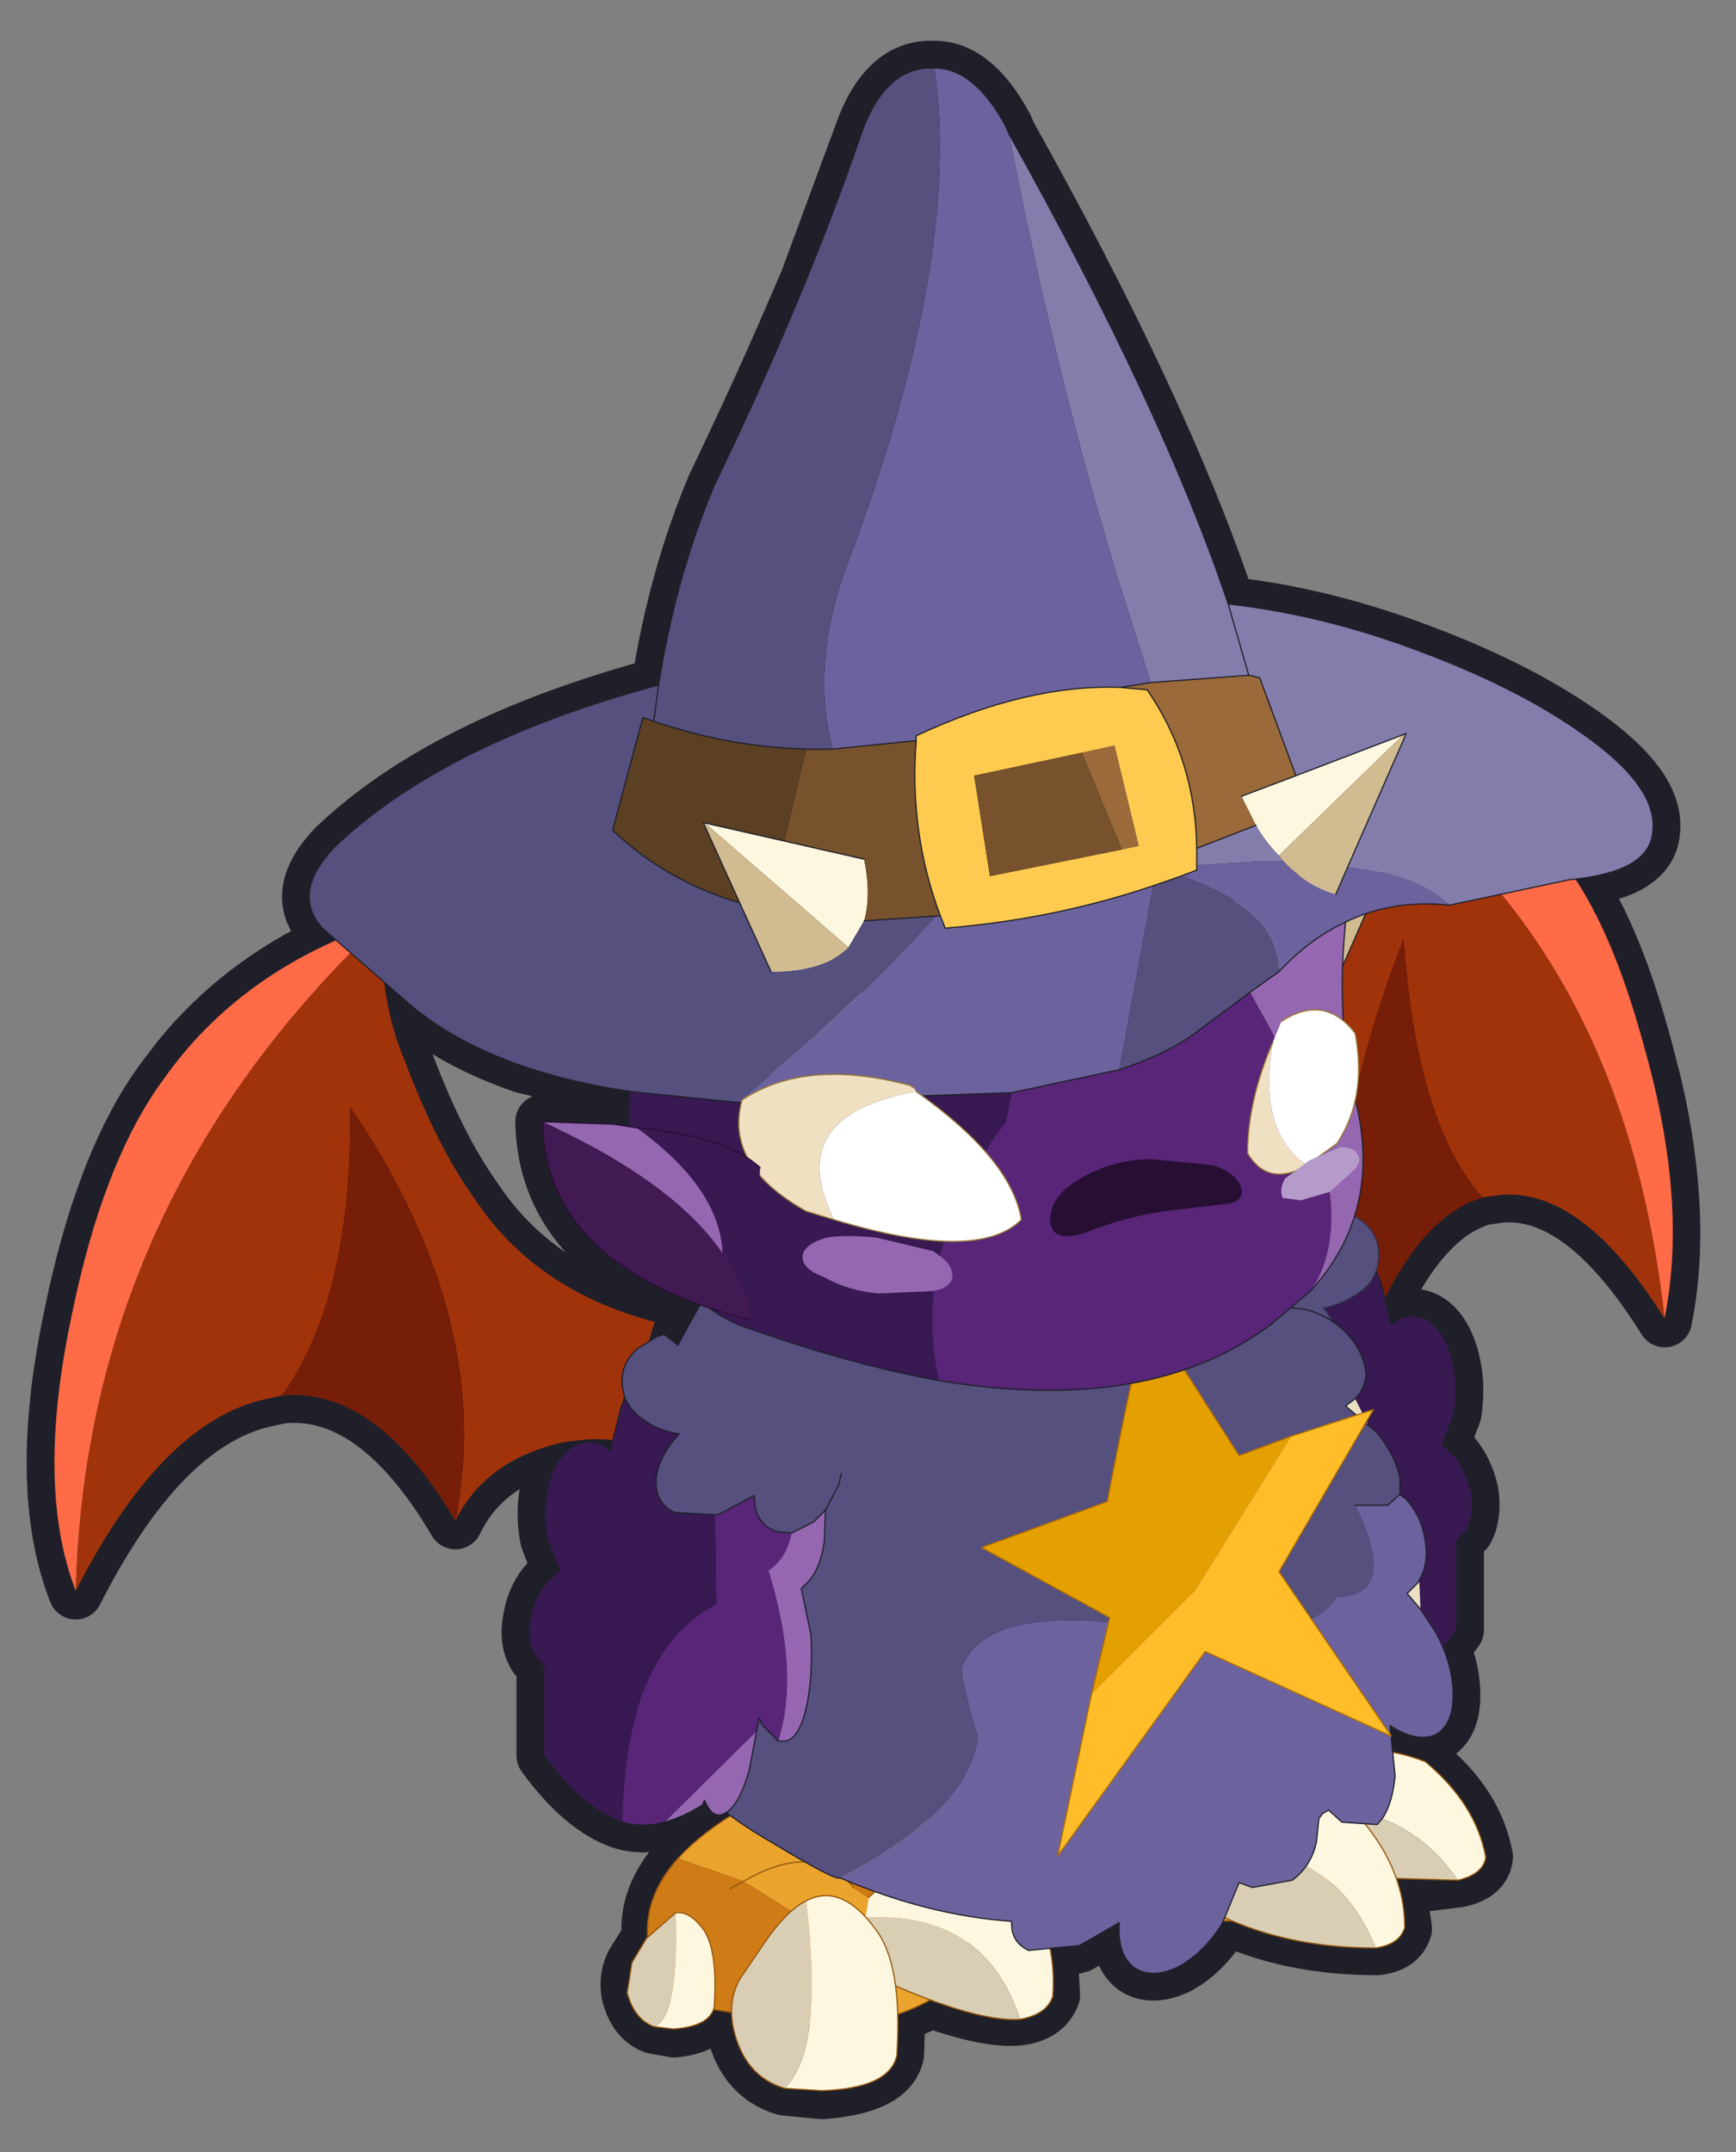 <svg width="163" height="202" xmlns="http://www.w3.org/2000/svg" xmlns:xlink="http://www.w3.org/1999/xlink">
 <rect width="100%" height="100%" fill="#808080" stroke="none"/>
 <defs>
  <g transform="matrix(1,0,0,1,192.55,294) " id="shape0">
   <path id="svg_1" stroke-opacity="0" stroke-linejoin="round" stroke-linecap="round" stroke="#ff00ff" fill="none" d="m187.95,-293.5l0,380l-379.95,0l-0.05,0l0,-380l380,0m-95,294.1l-189.95,0"/>
   <path id="svg_2" stroke-opacity="0" stroke-linejoin="round" stroke-linecap="round" stroke="#ff00ff" fill="none" d="m187.95,-293.5l-190,190l190,190m-380,-380l190,190l-189.95,190"/>
  </g>
  <g transform="matrix(1,0,0,1,34.55,42.9) " id="sprite0">
   <use id="svg_3" xlink:href="#shape1" width="69.15" transform="matrix(1,0,0,1,-34.55,-42.9) " height="85.85"/>
  </g>
  <g transform="matrix(1,0,0,1,34.55,42.9) " id="shape1">
   <path id="svg_4" fill-rule="evenodd" fill="#000000" d="m30.15,-14q2.75,2.05 2.5,3.8q-0.15,1.6 -3.15,1.95q1.65,2.5 2.85,7l0.4,1.55q1.25,5.45 0.4,9.65q-3.4,-5.45 -6.8,-5.15l-0.7,0.1q-2.3,0.65 -4.05,4.15l0.25,1.1q0.65,-0.6 1.4,-0.25q0.7,0.35 1.05,1.45q0.35,1.15 0.15,2.45l-0.5,1.3l0.45,0.4q0.55,0.65 0.75,1.55q0.15,0.95 -0.2,1.6l-0.4,0.4l0,0.15l0,3.55l-0.55,0.75q0.4,1 0.4,1.95q0,1.25 -0.75,1.65q-0.75,0.3 -1.8,-0.35l-0.05,0.05l0.2,1.05l1.25,0.4q2.1,1.7 2.5,3.9q-0.1,0.75 -1.15,0.95l-2.45,0.3l0.25,1.7q-0.2,0.7 -1.15,0.8q-3.3,0 -5.9,-1.1l-0.45,0l-0.05,0.1q-0.8,1.25 -1.85,1.8q-1.1,0.5 -1.8,0q-0.7,-0.55 -0.6,-1.85l-1.65,0.95l-1.2,0.3l0.1,1.75q-0.3,0.8 -1.35,0.95q-1.25,0.15 -3.65,-0.7l-1.4,0.6l-0.05,1.6q-0.3,1.35 -3.1,1.55l-1.55,-0.15q-1.65,-0.5 -2.1,-2.4l-0.05,-0.75l-0.8,-0.15q-0.2,0.75 -1.6,0.9l-0.85,-0.15q-0.8,-0.3 -1.05,-1.4q-0.1,-0.7 0.2,-1.25l0.6,-0.95l0.05,-0.1q-0.15,-1.7 1.25,-3.25q0.75,-0.9 2.05,-1.7l0.05,-0.05l-0.15,-0.15q-0.55,0.35 -0.9,-0.5l-0.1,0.2q-0.8,0.5 -1.55,0.7q-0.9,0.25 -1.75,0q-1.65,-0.55 -3.25,-2.75l0,-3.55l0,-0.15l-0.35,-0.4q-0.4,-0.65 -0.2,-1.6q0.15,-0.9 0.75,-1.55l0.45,-0.4l-0.5,-1.3q-0.25,-1.3 0.1,-2.45q0.35,-1.1 1.1,-1.45l0.7,-0.1l0.7,0.35l0.05,-0.4l-0.75,-0.05l-0.7,0.05l-0.65,0.1q-3.15,0.75 -4.35,3.25q-3.3,-5.6 -7.2,-5.2l-0.9,0.2q-4.15,1.1 -7.6,7.9q-1.7,-4.3 -0.2,-11.4q1.3,-6.4 3.8,-9.8l0.65,-0.85q2.5,-3.1 6.4,-4.9l-0.45,-0.5q-1.3,-1.45 0.5,-3.35q4.5,-4.3 13.4,-6.7q0.7,-4.45 2.3,-8.25q1.95,-4.05 3.55,-7.8l0.3,-0.7l2.2,-5.95q1,-2.9 3.05,-2.8q1.65,0 2.95,2.4l0.15,0.35q6.35,11.35 9.05,19.4q4,0.45 8.05,2q4.25,1.6 7,3.65m-10.25,9.2l-0.05,0.1l0,0.1l0.05,-0.2m-29.55,6.7l0,-1.4l-4.4,-1.05q-2.9,-1 -4.75,-2.6l-0.95,-0.75l0.8,3.05l0.1,0.2q1.3,3.45 2.8,5.55q2.5,3.8 7.45,5.1l-0.2,0.75l0.25,-0.1l0.3,-0.1l0.6,0.45l0.95,-1.65q-6.45,-2.35 -6.55,-7.6l3,0.15l0.6,0"/>
   <path id="svg_5" stroke-width="2.25" stroke-linejoin="round" stroke-linecap="round" stroke="#1f1f29" fill="none" d="m30.15,-14q2.75,2.05 2.5,3.8q-0.15,1.6 -3.15,1.95q1.65,2.5 2.85,7l0.4,1.55q1.25,5.45 0.4,9.65q-3.4,-5.45 -6.8,-5.15l-0.7,0.1q-2.3,0.65 -4.05,4.15l0.25,1.1q0.65,-0.6 1.4,-0.25q0.7,0.35 1.05,1.45q0.35,1.15 0.15,2.45l-0.5,1.3l0.45,0.4q0.55,0.65 0.75,1.55q0.15,0.95 -0.2,1.6l-0.4,0.4l0,0.15l0,3.55l-0.55,0.75q0.4,1 0.4,1.95q0,1.25 -0.75,1.65q-0.75,0.3 -1.8,-0.35l-0.05,0.05l0.2,1.05l1.25,0.4q2.1,1.7 2.5,3.9q-0.1,0.75 -1.15,0.95l-2.45,0.3l0.25,1.7q-0.2,0.7 -1.15,0.8q-3.3,0 -5.9,-1.1l-0.45,0l-0.05,0.1q-0.8,1.25 -1.85,1.8q-1.1,0.5 -1.8,0q-0.7,-0.55 -0.6,-1.85l-1.65,0.95l-1.2,0.3l0.1,1.75q-0.3,0.8 -1.35,0.95q-1.25,0.15 -3.65,-0.7l-1.4,0.6l-0.05,1.6q-0.3,1.35 -3.1,1.55l-1.55,-0.15q-1.65,-0.5 -2.1,-2.4l-0.05,-0.75l-0.8,-0.15q-0.2,0.75 -1.6,0.9l-0.85,-0.15q-0.8,-0.3 -1.05,-1.4q-0.1,-0.7 0.2,-1.25l0.6,-0.95l0.05,-0.1q-0.15,-1.7 1.25,-3.25q0.75,-0.9 2.05,-1.7l0.05,-0.05l-0.15,-0.15q-0.55,0.35 -0.9,-0.5l-0.1,0.2q-0.8,0.5 -1.55,0.7q-0.9,0.25 -1.75,0q-1.65,-0.55 -3.25,-2.75l0,-3.55l0,-0.15l-0.35,-0.4q-0.4,-0.65 -0.2,-1.6q0.15,-0.9 0.75,-1.55l0.45,-0.4l-0.5,-1.3q-0.25,-1.3 0.1,-2.45q0.35,-1.1 1.1,-1.45l0.7,-0.1l0.7,0.35l0.05,-0.4l-0.75,-0.05l-0.7,0.05l-0.65,0.1q-3.15,0.75 -4.35,3.25q-3.3,-5.6 -7.2,-5.2l-0.9,0.2q-4.15,1.1 -7.6,7.9q-1.7,-4.3 -0.2,-11.4q1.3,-6.4 3.8,-9.8l0.65,-0.85q2.5,-3.1 6.4,-4.9l-0.45,-0.5q-1.3,-1.45 0.5,-3.35q4.5,-4.3 13.4,-6.7q0.7,-4.45 2.3,-8.25q1.95,-4.05 3.55,-7.8l0.3,-0.7l2.2,-5.95q1,-2.9 3.05,-2.8q1.65,0 2.95,2.4l0.15,0.35q6.35,11.35 9.05,19.4q4,0.45 8.05,2q4.25,1.6 7,3.65m-10.25,9.2l-0.05,0.2l0,-0.1l0.05,-0.1m-29.55,6.7l0,-1.4l-4.4,-1.05q-2.9,-1 -4.75,-2.6l-0.95,-0.75l0.8,3.05l0.1,0.2q1.3,3.45 2.8,5.55q2.5,3.8 7.45,5.1l-0.2,0.75l0.25,-0.1l0.3,-0.1l0.6,0.45l0.95,-1.65q-6.45,-2.35 -6.55,-7.6l3,0.15l0.6,0"/>
   <path id="svg_6" fill-rule="evenodd" fill="#a1330b" d="m12.9,7.1q3.9,-2.95 5.65,-7.55q1,-2.6 1.8,-6.55q0.6,-2.65 0.3,-5.85q10.8,7.25 12.5,22.8q-3.4,-5.45 -6.8,-5.15l-0.7,0.1q-2.75,-2.95 -3.3,-10.7q-4.1,10.6 -2.1,18.2q-1.15,-2 -3.75,-1.7q-2.65,0.5 -3.5,2.6q1.15,-3.15 -0.1,-6.2"/>
   <path id="svg_7" fill-rule="evenodd" fill="#ff6b47" d="m33.15,9.95q-1.7,-15.55 -12.5,-22.8q4.85,-0.05 7.85,3.3q2.3,2.5 3.85,8.3q1.8,6.4 0.8,11.2"/>
   <path id="svg_8" fill-rule="evenodd" fill="#771e09" d="m20.25,12.4q-2,-7.6 2.1,-18.2q0.55,7.75 3.3,10.7q-3.25,0.95 -5.4,7.5"/>
   <path id="svg_9" stroke-width="0.05" stroke-linejoin="round" stroke-linecap="round" stroke="#1f1f29" fill="none" d="m20.65,-12.85q0.3,3.2 -0.3,5.85q-0.8,3.95 -1.8,6.55q-1.75,4.6 -5.65,7.55m0.1,6.2q0.85,-2.1 3.5,-2.6q2.6,-0.3 3.75,1.7q2.15,-6.55 5.4,-7.5l0.7,-0.1q3.4,-0.3 6.8,5.15m-12.5,-22.8q4.85,-0.05 7.85,3.3q2.3,2.5 3.85,8.3q1.8,6.4 0.8,11.2"/>
   <path id="svg_10" fill-rule="evenodd" fill="#a1330b" d="m-8.6,10q-1.2,3.55 0.5,6.2q-1.2,-1.75 -4.4,-1.15q-3.15,0.75 -4.35,3.25q1.65,-8.35 -4.35,-17.15q0.1,7.9 -2.85,11.95l-0.9,0.2q-4.15,1.1 -7.6,7.9q0.4,-16.1 12.65,-27.7q-0.05,3.3 0.95,5.65q1.35,3.6 2.9,5.75q2.5,3.8 7.45,5.1"/>
   <path id="svg_11" fill-rule="evenodd" fill="#771e09" d="m-16.85,18.3q-3.3,-5.6 -7.2,-5.2q2.95,-4.05 2.85,-11.95q6,8.8 4.35,17.15"/>
   <path id="svg_12" fill-rule="evenodd" fill="#ff6b47" d="m-32.55,21.2q-1.7,-4.3 -0.2,-11.4q1.3,-6.4 3.8,-9.8q3.2,-4.55 9.05,-6.5q-12.25,11.6 -12.65,27.7"/>
   <path id="svg_13" stroke-width="0.05" stroke-linejoin="round" stroke-linecap="round" stroke="#1f1f29" fill="none" d="m-8.1,16.2q-1.2,-1.75 -4.4,-1.15q-3.15,0.75 -4.35,3.25q-3.3,-5.6 -7.2,-5.2l-0.9,0.2q-4.15,1.1 -7.6,7.9q-1.7,-4.3 -0.2,-11.4q1.3,-6.4 3.8,-9.8q3.2,-4.55 9.05,-6.5q-0.05,3.3 0.95,5.65q1.35,3.6 2.9,5.75q2.5,3.8 7.45,5.1"/>
   <path id="svg_14" fill-rule="evenodd" fill="#381952" d="m18.65,7.6l0,-0.35l0.4,-0.7l1.15,-0.05q0.65,0.5 1.2,1.85l0.45,1.8q0.65,-0.6 1.4,-0.25q0.7,0.35 1.05,1.45q0.35,1.15 0.15,2.45l-0.5,1.3l0.45,0.4q0.55,0.65 0.75,1.55q0.15,0.95 -0.2,1.6l-0.4,0.4l0,0.15l0,3.55q-1.6,2.2 -3.2,2.75q-0.15,-7 -3.95,-9l0,-0.05q0.6,-6.2 -1.95,-7.6q1.4,-1.15 3.4,-0.85l-0.2,-0.4"/>
   <path id="svg_15" fill-rule="evenodd" fill="#9467b0" d="m19.55,25.5l-1.5,-0.7l-0.15,-0.2q-0.35,0.85 -0.85,0.5q-0.6,-0.35 -1,-1.75l-0.3,-1.6l3.8,3.75m-4.7,-3.35l-0.3,0q-0.55,-0.1 -0.8,-1.35q-0.35,-1.35 -0.2,-3.05q0.1,-1.05 0.35,-1.9l-0.3,-0.3q-0.5,-0.55 -0.65,-1.65q-0.15,-1.1 0.15,-2.1q0.25,-1 0.9,-1.3l0.1,0l0.7,-1.1q-1.25,4.55 0.45,5.7q-1.3,4.2 -0.4,7.05"/>
   <path id="svg_16" fill-rule="evenodd" fill="#582578" d="m21.35,25.5q-0.9,0.25 -1.8,0l-3.8,-3.75l-0.05,-0.55l-0.2,0.3l-0.65,0.65q-0.9,-2.85 0.4,-7.05q-1.7,-1.15 -0.45,-5.7l0.65,-0.55q2.55,1.4 1.95,7.6l0,0.05q3.8,2 3.95,9"/>
   <path id="svg_17" stroke-width="0.05" stroke-linejoin="round" stroke-linecap="round" stroke="#1f1f29" fill="none" d="m18.65,7.6l0,-0.35l0.4,-0.7l1.15,-0.05q0.65,0.5 1.2,1.85l0.45,1.8q0.65,-0.6 1.4,-0.25q0.7,0.35 1.05,1.45q0.35,1.15 0.15,2.45l-0.5,1.3l0.45,0.4q0.55,0.65 0.75,1.55q0.15,0.95 -0.2,1.6l-0.4,0.4l0,0.15l0,3.55q-1.6,2.2 -3.2,2.75q-0.9,0.25 -1.8,0l-1.5,-0.7l-0.15,-0.2q-0.35,0.85 -0.85,0.5q-0.6,-0.35 -1,-1.75l-0.3,-1.6l-0.05,-0.55l-0.2,0.3l-0.65,0.65l-0.3,0q-0.55,-0.1 -0.8,-1.35q-0.35,-1.35 -0.2,-3.05q0.1,-1.05 0.35,-1.9l-0.3,-0.3q-0.5,-0.55 -0.65,-1.65q-0.15,-1.1 0.15,-2.1q0.25,-1 0.9,-1.3l0.1,0"/>
   <path id="svg_18" fill-rule="evenodd" fill="#55507e" d="m19.65,5.4l0.3,0l0.75,0.5q0.75,0.65 0.6,1.65q-0.1,0.9 -1,1.4q-0.65,0.4 -1.25,0.5q0.75,1 0.9,1.9q0,0.9 -0.8,1.4q-0.75,0.4 -1.9,0q-0.75,-0.25 -1.4,-0.75l0,0.65q-0.35,0.75 -1,0.85q-0.75,0.15 -1.4,-0.35q-0.75,-0.65 -1,-1.55l-0.15,-0.5q3.7,-2.9 7.35,-5.7"/>
   <path id="svg_19" stroke-width="0.05" stroke-linejoin="round" stroke-linecap="round" stroke="#313049" fill="none" d="m19.65,5.4l0.3,0l0.75,0.5q0.75,0.65 0.6,1.65q-0.1,0.9 -1,1.4q-0.65,0.4 -1.25,0.5q0.75,1 0.9,1.9q0,0.9 -0.8,1.4q-0.75,0.4 -1.9,0q-0.75,-0.25 -1.4,-0.75l0,0.65q-0.35,0.75 -1,0.85q-0.75,0.15 -1.4,-0.35q-0.75,-0.65 -1,-1.55l-0.15,-0.5"/>
   <path id="svg_20" fill-rule="evenodd" fill="#fef7e0" d="m18.3,28.3q0.6,-0.25 0.6,-0.7q-0.25,-1.25 -1.6,-2.05q-2.1,-0.55 -3.45,1.3l0.05,0.4q2.85,-0.9 4.4,1.05"/>
   <path id="svg_21" fill-rule="evenodd" fill="#d9ceb4" d="m13.9,27.25l0.1,1.65l4.3,-0.6q-1.55,-1.95 -4.4,-1.05"/>
   <path id="svg_22" stroke-width="0.05" stroke-linejoin="round" stroke-linecap="round" stroke="#93550b" fill="none" d="m14,28.9l4.3,-0.6q0.6,-0.25 0.6,-0.7q-0.25,-1.25 -1.6,-2.05q-2.1,-0.55 -3.45,1.3"/>
   <path id="svg_23" fill-rule="evenodd" fill="#eaa32d" d="m13.6,34.65q3,0.55 5.5,-1.15q1.8,-3.05 0.4,-5.9l-0.35,-0.7l-2.55,-0.1q-2.6,0.4 -3.9,-0.75q-2.5,1.3 -3.55,2.75l2.5,0.75l2.45,1.3q-0.65,0.85 -0.5,3.8m4.75,-3.4l-1.25,-2.55q-1.65,-0.8 -4.45,-1.1l4.95,0.3l0.75,3.35"/>
   <path id="svg_24" fill-rule="evenodd" fill="#cf7b16" d="m9.15,28.8q-0.95,1.35 -0.6,2.85l0.6,2.15l4.45,0.85q-0.15,-2.95 0.5,-3.8l-2.45,-1.3l-2.5,-0.75m9.2,2.45l-0.75,-3.35l-4.95,-0.3q2.8,0.3 4.45,1.1l1.25,2.55"/>
   <path id="svg_25" stroke-width="0.05" stroke-linejoin="round" stroke-linecap="round" stroke="#93550b" fill="none" d="m9.15,28.8q-0.95,1.35 -0.6,2.85l0.6,2.15l4.45,0.85q3,0.55 5.5,-1.15q1.8,-3.05 0.4,-5.9l-0.35,-0.7l-2.55,-0.1q-2.6,0.4 -3.9,-0.75q-2.5,1.3 -3.55,2.75z"/>
   <path id="svg_26" stroke-width="0.05" stroke-linejoin="round" stroke-linecap="round" stroke="#93550b" fill="none" d="m16.05,28.6l-1.25,-0.4l-0.25,0q-1.2,0 -2.35,1.25l-0.35,0.45"/>
   <path id="svg_27" fill-rule="evenodd" fill="#fef7e0" d="m17.3,30.2q4.8,-0.7 7.3,2.9q1.05,-0.25 1.15,-0.95q-0.4,-2.2 -2.5,-3.95q-3.6,-1.4 -6,1.3l0.05,0.7"/>
   <path id="svg_28" fill-rule="evenodd" fill="#d9ceb4" d="m24.6,33.1q-2.5,-3.6 -7.3,-2.9l0.15,2.7l7.15,0.2"/>
   <path id="svg_29" stroke-width="0.05" stroke-linejoin="round" stroke-linecap="round" stroke="#93550b" fill="none" d="m17.25,29.5q2.4,-2.7 6,-1.3q2.1,1.75 2.5,3.95q-0.1,0.7 -1.15,0.95l-7.15,-0.2"/>
   <path id="svg_30" fill-rule="evenodd" fill="#fef7e0" d="m21.2,35.9q1,-0.15 1.2,-0.85q0,-2.3 -1.7,-4.35q-2.95,-2.1 -5.55,0.35l-0.1,0.7q4.5,0.05 6.15,4.15"/>
   <path id="svg_31" fill-rule="evenodd" fill="#d9ceb4" d="m15.05,31.75l-0.3,2.8q2.8,1.35 6.45,1.35q-1.65,-4.1 -6.15,-4.15"/>
   <path id="svg_32" stroke-width="0.05" stroke-linejoin="round" stroke-linecap="round" stroke="#93550b" fill="none" d="m14.75,34.55q2.8,1.35 6.45,1.35q1,-0.15 1.2,-0.85q0,-2.3 -1.7,-4.35q-2.95,-2.1 -5.55,0.35"/>
   <path id="svg_33" fill-rule="evenodd" fill="#eaa32d" d="m-4,38.8q4.2,0.8 6.95,-0.85q2.45,-3.1 1.25,-5.85q-0.8,-1.8 -3.25,-1.8q-2.85,0 -4,-1.15q-3.1,1.4 -4.6,3.05l2.7,0.95l2.65,1.65q0.3,1.9 -1.7,4m2.25,-6.35q-1.3,-0.4 -3.2,0.7q1.9,-1.1 3.2,-0.7l-1.75,-1.5l4.6,0.4l1.45,4l-2.95,-1.95q-0.5,-0.65 -1.1,-0.85l-0.25,-0.1"/>
   <path id="svg_34" fill-rule="evenodd" fill="#cf7b16" d="m-4,38.8q2,-2.1 1.7,-4l-2.65,-1.65l-0.55,0.3l0.55,-0.3l-2.7,-0.95q-1.4,1.55 -1.25,3.35l0.3,2.5l4.6,0.75m2.25,-6.35l0.25,0.1q0.6,0.2 1.1,0.85l2.95,1.95l-1.45,-4l-4.6,-0.4l1.75,1.5"/>
   <path id="svg_35" stroke-width="0.05" stroke-linejoin="round" stroke-linecap="round" stroke="#93550b" fill="none" d="m-7.65,32.2q1.5,-1.65 4.6,-3.05q1.15,1.15 4,1.15q2.45,0 3.25,1.8q1.2,2.75 -1.25,5.85q-2.75,1.65 -6.95,0.85m-3.65,-6.6q-1.4,1.55 -1.25,3.35l0.3,2.5l4.6,0.75"/>
   <path id="svg_36" stroke-width="0.05" stroke-linejoin="round" stroke-linecap="round" stroke="#93550b" fill="none" d="m-4.95,33.15q1.9,-1.1 3.2,-0.7l0.25,0.1q0.6,0.2 1.1,0.85m-4.55,-0.25l-0.55,0.3"/>
   <path id="svg_37" fill-rule="evenodd" fill="#fef7e0" d="m0.1,34.65q4.9,-0.3 6.4,4.2q1.1,-0.2 1.35,-0.95q0.2,-2.65 -1.4,-4.9q-3.15,-2.05 -6.2,0.8l-0.15,0.85"/>
   <path id="svg_38" fill-rule="evenodd" fill="#d9ceb4" d="m6.5,38.85q-1.5,-4.5 -6.4,-4.2l-0.35,2.1q4.75,2.25 6.75,2.1"/>
   <path id="svg_39" stroke-width="0.05" stroke-linejoin="round" stroke-linecap="round" stroke="#93550b" fill="none" d="m0.25,33.8q3.05,-2.85 6.2,-0.8q1.6,2.25 1.4,4.9q-0.25,0.75 -1.35,0.95q-2,0.15 -6.75,-2.1"/>
   <path id="svg_40" fill-rule="evenodd" fill="#fef7e0" d="m-3.25,41.7l1.55,0.1q2.8,-0.1 3.1,-1.45q0.25,-3.8 -0.9,-5.25q-1.4,-1.9 -2.85,-1.15q0.75,6.2 -0.9,7.75"/>
   <path id="svg_41" fill-rule="evenodd" fill="#d9ceb4" d="m-2.35,33.95q-0.8,0.4 -1.7,1.7l-1.05,1.55q-0.5,0.9 -0.25,2.05q0.45,1.95 2.1,2.45q1.65,-1.55 0.9,-7.75"/>
   <path id="svg_42" stroke-width="0.05" stroke-linejoin="round" stroke-linecap="round" stroke="#93550b" fill="none" d="m-2.35,33.95q-0.8,0.4 -1.7,1.7l-1.05,1.55q-0.5,0.9 -0.25,2.05q0.45,1.95 2.1,2.45l1.55,0.1q2.8,-0.1 3.1,-1.45q0.25,-3.8 -0.9,-5.25q-1.4,-1.9 -2.85,-1.15z"/>
   <path id="svg_43" fill-rule="evenodd" fill="#fef7e0" d="m-8.65,39.15l0.8,0.1q1.5,-0.1 1.7,-0.9q0.15,-2.25 -0.4,-3.15q-0.6,-0.85 -1.2,-0.75q0.15,4.35 -0.9,4.7"/>
   <path id="svg_44" fill-rule="evenodd" fill="#d9ceb4" d="m-7.75,34.45l-1.2,1.05l-0.6,1l-0.2,1.25q0.3,1.1 1.1,1.4q1.05,-0.35 0.9,-4.7"/>
   <path id="svg_45" stroke-width="0.05" stroke-linejoin="round" stroke-linecap="round" stroke="#93550b" fill="none" d="m-7.75,34.45l-1.2,1.05l-0.6,1l-0.2,1.25q0.3,1.1 1.1,1.4l0.8,0.1q1.5,-0.1 1.7,-0.9q0.15,-2.25 -0.4,-3.15q-0.6,-0.85 -1.2,-0.75z"/>
   <path id="svg_46" fill-rule="evenodd" fill="#55507e" d="m-5.9,7.95q5.3,-5.3 11.3,-5.65q5.3,-0.4 8,2.25l1.9,2.05l0.7,0.95q0.6,0.45 0.85,1.3l0.15,0.65l0.5,-0.05l0.25,0l0.5,0.05q1.05,0.25 1.8,1.05q0.7,0.8 0.75,1.65q-0.05,0.6 -0.45,1l-0.4,0.3l0.95,0.8l0.35,0.3q0.8,1 0.95,1.9l0,0.65l-0.5,0.45l-1.35,0q1.85,3.75 -0.75,3.8q-1.45,2.2 -7.7,1.25q-6.8,-1.05 -7.8,1.65q-0.1,0.35 0.65,2.9q-0.4,3.05 -5.7,5.8q-0.15,0.15 -2.8,-1.45q-12.45,-7.15 -2.15,-23.6"/>
   <path id="svg_47" fill-rule="evenodd" fill="#ffbd29" d="m16,7.55l-0.7,-0.95l0.8,0.85l-0.1,0.1"/>
   <path id="svg_48" fill-rule="evenodd" fill="#dac492" d="m17.5,9.45l-0.5,0.05l-0.15,-0.65q-0.25,-0.85 -0.85,-1.3l0.1,-0.1l0.85,0.95l0.55,1.05"/>
   <path id="svg_49" fill-rule="evenodd" fill="#ebe0c3" d="m20.9,14.3l-0.95,-0.8l0.4,-0.3l0.55,1.1m-3.15,-4.85l-0.25,0l-0.55,-1.05l0.8,1.05m5.3,12.45l-0.55,-0.65l0.45,-0.45l0.05,-0.1l0.05,1.2m-1.25,4.9l0,-0.1l0.05,0.05l-0.05,0.05"/>
   <path id="svg_50" fill-rule="evenodd" fill="#6c639e" d="m-0.95,33q5.3,-2.75 5.7,-5.8q-0.75,-2.55 -0.65,-2.9q1,-2.7 7.8,-1.65q6.25,0.95 7.7,-1.25q2.6,-0.05 0.75,-3.8l1.35,0l0.5,-0.45l0.25,0.2q0.65,0.7 0.8,1.75q0.15,0.9 -0.25,1.6l-0.05,0.1l-0.45,0.45l0.55,0.65l0.6,0.9q0.75,1.35 0.75,2.65q0,1.25 -0.75,1.65q-0.75,0.3 -1.8,-0.35l-0.05,-0.05l0,0.1l0.2,2q-0.15,1.45 -0.75,2l-1.45,-0.1l-0.55,-0.5l-0.25,0.15l-0.15,0.2l-0.1,0.95q-0.2,1 -1,1.6l-1.65,0.3l-0.55,-0.2l-0.7,1.7q-0.8,1.25 -1.85,1.8q-1.1,0.5 -1.8,0q-0.7,-0.55 -0.6,-1.85l-1.65,0.95l-2.1,0.2q-0.75,-0.35 -0.7,-1.2q-3.5,-0.25 -7.1,-1.8"/>
   <path id="svg_51" stroke-width="0.05" stroke-linejoin="round" stroke-linecap="round" stroke="#1f1f29" fill="none" d="m-5.9,7.95q-10.3,16.45 2.15,23.6q2.65,1.6 2.8,1.45q3.6,1.55 7.1,1.8q-0.05,0.85 0.7,1.2l2.1,-0.2l1.65,-0.95q-0.1,1.3 0.6,1.85q0.7,0.5 1.8,0q1.05,-0.55 1.85,-1.8l0.7,-1.7l0.55,0.2l1.65,-0.3q0.8,-0.6 1,-1.6l0.1,-0.95l0.15,-0.2l0.25,-0.15l0.55,0.5l1.45,0.1q0.6,-0.55 0.75,-2l-0.2,-2l0,-0.1l0.05,0.05q1.05,0.65 1.8,0.35q0.75,-0.4 0.75,-1.65q0,-1.3 -0.75,-2.65l-0.6,-0.9l-0.55,-0.65l0.45,-0.45l0.05,-0.1q0.4,-0.7 0.25,-1.6q-0.15,-1.05 -0.8,-1.75l-0.25,-0.2l0,-0.65q-0.15,-0.9 -0.95,-1.9l-0.35,-0.3l-0.95,-0.8l0.4,-0.3q0.4,-0.4 0.45,-1q-0.05,-0.85 -0.75,-1.65q-0.75,-0.8 -1.8,-1.05l-0.5,-0.05l-0.25,0l-0.5,0.05l-0.15,-0.65q-0.25,-0.85 -0.85,-1.3l-0.7,-0.95m5.05,11l1.35,0l0.5,-0.45"/>
   <path id="svg_52" fill-rule="evenodd" fill="#e49f01" d="m9.45,25.4l0.75,-3.15l-5.3,-2.9l5.2,-1.9q0.75,-3.95 1.65,-7.85l3.8,5.95l2.15,-0.8l-3.95,6.35l-4.3,4.3"/>
   <path id="svg_53" fill-rule="evenodd" fill="#ffbd29" d="m17.7,14.75l3.4,-1.1l-3.9,6.7l4.65,6.8l-7.7,-3.5l-6.1,8.45l1.4,-6.7l4.3,-4.3l3.95,-6.35"/>
   <path id="svg_54" stroke-width="0.05" stroke-linejoin="round" stroke-linecap="round" stroke="#ad6c01" fill="none" d="m17.7,14.75l3.4,-1.1l-3.9,6.7l4.65,6.8l-7.7,-3.5l-6.1,8.45l1.4,-6.7l0.75,-3.15l-5.3,-2.9l5.2,-1.9q0.75,-3.95 1.65,-7.85l3.8,5.95l2.15,-0.8z"/>
   <path id="svg_55" fill-rule="evenodd" fill="#fef7e0" d="m15.35,-7.4l6.7,-2.55l-5.15,5q-0.9,-0.95 -1.55,-2.45m6.7,-2.55l0.1,-0.05l-0.05,0.15l-0.05,-0.1"/>
   <path id="svg_56" fill-rule="evenodd" fill="#d1bb90" d="m16.9,-4.95l5.15,-5l0.05,0.1l-2.85,6.5q-1.35,-0.4 -2.35,-1.6"/>
   <path id="svg_57" stroke-width="0.05" stroke-linejoin="round" stroke-linecap="round" stroke="#1f1f29" fill="none" d="m22.05,-9.95l-6.7,2.55m6.7,-2.55l0.1,-0.05l-0.05,0.15l-2.85,6.5"/>
   <path id="svg_58" fill-rule="evenodd" fill="#d1bb90" d="m-4.05,-0.15l-2.8,-6.15l0.05,0l5.95,5.15q-1,1 -3.2,1"/>
   <path id="svg_59" fill-rule="evenodd" fill="#fef7e0" d="m-6.8,-6.3l6.6,1.5q0.5,2.5 -0.65,3.65l-5.95,-5.15"/>
   <path id="svg_60" stroke-width="0.05" stroke-linejoin="round" stroke-linecap="round" stroke="#1f1f29" fill="none" d="m-4.05,-0.15l-2.8,-6.15l0.05,0l6.6,1.5"/>
   <path id="svg_61" fill-rule="evenodd" fill="#55507e" d="m-9.85,13.15l-0.1,-0.45q-0.1,-0.9 0.6,-1.55l0.8,-0.5l0.3,-0.1l7.35,5.75l-0.1,0.45l-0.55,1.05l-0.5,0.5l-0.9,0.45l-0.55,-0.05q-0.7,-0.15 -0.95,-0.95l-0.05,-0.55l-1.4,0.75l-0.2,0.05l-1.7,-0.1q-0.8,-0.4 -0.75,-1.35q0.05,-0.9 0.95,-1.9q-0.75,-0.1 -1.35,-0.5q-0.65,-0.4 -0.9,-1"/>
   <path id="svg_62" fill-rule="evenodd" fill="#381952" d="m-9.85,13.15q0.25,0.6 0.9,1q0.6,0.4 1.35,0.5q-0.9,1 -0.95,1.9q-0.05,0.95 0.75,1.35l1.7,0.1l0.05,3.65l0,0.05q-3.8,2 -3.9,9q-1.65,-0.55 -3.25,-2.75l0,-3.55l0,-0.15l-0.35,-0.4q-0.4,-0.65 -0.2,-1.6q0.15,-0.9 0.75,-1.55l0.45,-0.4l-0.5,-1.3q-0.25,-1.3 0.1,-2.45q0.35,-1.1 1.1,-1.45q0.7,-0.35 1.4,0.25l0.45,-1.8l0.15,-0.4"/>
   <path id="svg_63" fill-rule="evenodd" fill="#582578" d="m-6.1,18l0.2,-0.05l1.4,-0.75l0.05,0.55q0.25,0.8 0.95,0.95l0.55,0.05q-0.2,1.05 -0.95,1.55q1.3,4.2 0.4,7.05l-0.65,-0.65l-0.15,-0.3l-0.1,0.55l-3.8,3.75q-0.9,0.25 -1.75,0q0.1,-7 3.9,-9l0,-0.05l-0.05,-3.65"/>
   <path id="svg_64" fill-rule="evenodd" fill="#9467b0" d="m-2.95,18.75l0.9,-0.45l0.5,-0.5l-0.05,1.3q-0.15,1.1 -0.65,1.65l-0.3,0.3l0.4,1.9q0.1,1.7 -0.2,3.05q-0.3,1.25 -0.85,1.35l-0.3,0q0.9,-2.85 -0.4,-7.05q0.75,-0.5 0.95,-1.55m-1.45,8.2l-0.3,1.6q-0.4,1.4 -0.95,1.75q-0.55,0.35 -0.9,-0.5l-0.1,0.2q-0.8,0.5 -1.55,0.7l3.8,-3.75"/>
   <path id="svg_65" stroke-width="0.05" stroke-linejoin="round" stroke-linecap="round" stroke="#1f1f29" fill="none" d="m-8.25,10.55l-0.3,0.1l-0.8,0.5q-0.7,0.65 -0.6,1.55l0.1,0.45q0.25,0.6 0.9,1q0.6,0.4 1.35,0.5q-0.9,1 -0.95,1.9q-0.05,0.95 0.75,1.35l1.7,0.1l0.2,-0.05l1.4,-0.75l0.05,0.55q0.25,0.8 0.95,0.95l0.55,0.05l0.9,-0.45l0.5,-0.5l0.55,-1.05l0.1,-0.45"/>
   <path id="svg_66" stroke-width="0.05" stroke-linejoin="round" stroke-linecap="round" stroke="#1f1f29" fill="none" d="m-9.85,13.15l-0.15,0.4l-0.45,1.8q-0.7,-0.6 -1.4,-0.25q-0.75,0.35 -1.1,1.45q-0.35,1.15 -0.1,2.45l0.5,1.3l-0.45,0.4q-0.6,0.65 -0.75,1.55q-0.2,0.95 0.2,1.6l0.35,0.4l0,0.15l0,3.55q1.6,2.2 3.25,2.75m6.45,-3.35l0.3,0q0.55,-0.1 0.85,-1.35q0.3,-1.35 0.2,-3.05l-0.4,-1.9l0.3,-0.3q0.5,-0.55 0.65,-1.65l0.05,-1.3m-1.95,9.55l-0.65,-0.65l-0.15,-0.3l-0.1,0.55l-0.3,1.6q-0.4,1.4 -0.95,1.75q-0.55,0.35 -0.9,-0.5l-0.1,0.2q-0.8,0.5 -1.55,0.7q-0.9,0.25 -1.75,0"/>
   <path id="svg_67" fill-rule="evenodd" fill="#837dac" d="m15.95,-16.7l-4.05,0.3l-1.05,-3.3q-2.85,-9.1 -4.8,-19.35q6.35,11.35 9.05,19.4l0.85,2.95l-0.85,-2.95q4,0.45 8.05,2q4.25,1.6 7,3.65q2.75,2.05 2.5,3.8q-0.15,1.65 -3.45,1.95l-4.95,1.05q-1.25,-1.25 -4.2,-1.6l2.35,-5.35l0.05,-0.15l-0.1,0.05l-4.45,1.7l-1.5,-4.05l-0.45,-0.1m-2.15,7.15l2.45,-0.95q0.4,0.7 0.95,1.25l0.2,0.25l-1.15,0l-2.45,0.15l0,-0.7"/>
   <path id="svg_68" fill-rule="evenodd" fill="#9a6a3a" d="m11.9,-16.4l4.05,-0.3l0.45,0.1l1.5,4.05l-2.25,0.85l0.6,1.2l-2.45,0.95q-0.05,-3.65 -2.05,-6.55l-1.1,-0.1l1.25,-0.2m-2.85,2.9l1.35,-0.3l1,4.15l-0.7,0.15l-1.65,-4"/>
   <path id="svg_69" fill-rule="evenodd" fill="#feca50" d="m10.65,-16.2l1.1,0.1q2,2.9 2.05,6.55l0,0.7l0,0.2l-0.65,0.25l-1.15,0.4q-4.15,1.4 -8.6,1.75l-0.2,-0.5q-1.3,-3.45 -1,-7.25l0,-0.2q4.6,-2.15 8.45,-2m0.05,6.7l0.7,-0.15l-1,-4.15l-1.35,0.3l-4.45,0.95l0.65,4.15l5.45,-1.1"/>
   <path id="svg_70" fill-rule="evenodd" fill="#6c639e" d="m6.05,-39.05q1.95,10.25 4.8,19.35l1.05,3.3l-1.25,0.2q-3.85,-0.15 -8.45,2l0,0.2l-3.45,0.35q-0.55,-2.05 -0.25,-4.25q0.2,-1.7 0.9,-3.5q4.7,-12.55 3.55,-20.4q1.65,0 2.95,2.4l0.15,0.35m7.1,30.65l0.65,-0.25l0,-0.2l2.45,-0.15l1.15,0q0.95,1 2.15,1.35l0.5,-1.15q2.95,0.35 4.2,1.6q-2.35,-0.25 -4.3,0.7q-1.5,0.7 -2.75,2.05q0,-1 -0.55,-1.8q-1,-1.3 -3.5,-2.15m-1.15,0.4l-1.4,7.6l-4.45,0.95l-11.35,0.4q4.85,-3.95 8.2,-7.7l0.2,0l0.2,0.5q4.45,-0.35 8.6,-1.75"/>
   <path id="svg_71" fill-rule="evenodd" fill="#fef7e0" d="m16.25,-10.5l-0.6,-1.2l2.25,-0.85l4.45,-1.7l0.1,-0.05l-0.05,0.15l-0.05,-0.1l-5.15,5q-0.55,-0.55 -0.95,-1.25m-22.8,-0.1l3.3,0.75l3.3,0.75q0.3,1.5 0,2.55l-0.65,1.1l-5.95,-5.15"/>
   <path id="svg_72" fill-rule="evenodd" fill="#55507e" d="m13.15,-8.4q2.5,0.85 3.5,2.15q0.55,0.8 0.55,1.8l-1.2,0.85l-1.95,1.45q-1.3,1.05 -3.45,1.75l1.4,-7.6l1.15,-0.4m-22.8,8.9q-5.95,-0.9 -9.15,-3.65l-3.55,-3.1q-1.3,-1.45 0.5,-3.35q4.5,-4.3 13.4,-6.7q0.7,-4.45 2.3,-8.25q3.75,-7.75 6.05,-14.45q1,-2.9 3.05,-2.8q1.15,7.85 -3.55,20.4q-0.7,1.8 -0.9,3.5q-0.3,2.2 0.25,4.25l-1.1,0q-3.25,-0.1 -6.3,-1.15l-0.45,-0.15l-1.25,4.65q2.2,2.1 5.25,3l1.3,2.85q2.2,0 3.2,-1l0.65,-1.1l2.95,-0.2q-3.35,3.75 -8.2,7.7l-0.05,0l-4.4,-0.45m1.2,-16.8l-0.2,1.5l0.2,-1.5"/>
   <path id="svg_73" fill-rule="evenodd" fill="#77522d" d="m10.7,-9.5l-5.45,1.1l-0.65,-4.15l4.45,-0.95l1.65,4m-13.95,-0.35l0.9,-3.8l1.1,0l3.45,-0.35q-0.3,3.8 1,7.25l-0.2,0l-2.95,0.2q0.3,-1.05 0,-2.55l-3.3,-0.75"/>
   <path id="svg_74" fill-rule="evenodd" fill="#d1bb90" d="m20.05,-8.8l-0.5,1.15q-1.2,-0.35 -2.15,-1.35l-0.2,-0.25l5.15,-5l0.05,0.1l-2.35,5.35m-25.15,1.5l-1.5,-3.3l0.05,0l5.95,5.15q-1,1 -3.2,1l-1.3,-2.85"/>
   <path id="svg_75" fill-rule="evenodd" fill="#9467b0" d="m17.2,-4.45q1.25,-1.35 2.75,-2.05l-0.05,0.6q-0.25,3.05 0.25,6q1.6,5.1 -1.65,8.65q2.35,-3.4 -1.7,-10.9l-0.8,-1.45l1.2,-0.85"/>
   <path id="svg_76" fill-rule="evenodd" fill="#582578" d="m10.6,-0.4q2.15,-0.7 3.45,-1.75l1.95,-1.45l0.8,1.45q4.05,7.5 1.7,10.9l-1.6,1.35q-5,3.8 -13.75,2.35q-1.2,-5.35 2.75,-10.7l0.25,-1.2l4.45,-0.95"/>
   <path id="svg_77" fill-rule="evenodd" fill="#5c4023" d="m-5.1,-7.3q-3.05,-0.9 -5.25,-3l1.25,-4.65l0.45,0.15q3.05,1.05 6.3,1.15l-0.9,3.8l-3.3,-0.75l-0.05,0l1.5,3.3"/>
   <path id="svg_78" fill-rule="evenodd" fill="#381952" d="m3.15,12.45q-3.6,-0.65 -7.85,-2.15q-3,-0.95 -4.35,-5.05q-0.8,-2.35 -0.6,-4.75l4.4,0.45l0.05,0l11.35,-0.4l-0.25,1.2q-3.95,5.35 -2.75,10.7"/>
   <path id="svg_79" stroke-width="0.05" stroke-linejoin="round" stroke-linecap="round" stroke="#1f1f29" fill="none" d="m11.9,-16.4l4.05,-0.3l-0.85,-2.95q-2.7,-8.05 -9.05,-19.4m5.85,22.65l-1.25,0.2l1.1,0.1q2,2.9 2.05,6.55l2.45,-0.95m-0.6,-1.2l2.25,-0.85l-1.5,-4.05l-0.45,-0.1m-2.15,7.85l0,0.2l-0.65,0.25l-1.15,0.4q-4.15,1.4 -8.6,1.75l-0.2,-0.5q-1.3,-3.45 -1,-7.25l-3.45,0.35m18.45,9.2q1.25,-1.35 2.75,-2.05q1.95,-0.95 4.3,-0.7l4.95,-1.05q3.3,-0.3 3.45,-1.95q0.25,-1.75 -2.5,-3.8q-2.75,-2.05 -7,-3.65q-4.05,-1.55 -8.05,-2m4.95,10.85l-0.5,1.15m-5.75,-1.2l0,-0.7m-3.2,9.15q2.15,-0.7 3.45,-1.75l1.95,-1.45l1.2,-0.85m5.2,-9.7l0.05,-0.15l-0.1,0.05l-4.45,1.7m4.5,-1.6l-2.35,5.35m-29.7,9.3q-5.95,-0.9 -9.15,-3.65l-3.55,-3.1q-1.3,-1.45 0.5,-3.35q4.5,-4.3 13.4,-6.7q0.7,-4.45 2.3,-8.25q3.75,-7.75 6.05,-14.45q1,-2.9 3.05,-2.8q1.65,0 2.95,2.4l0.15,0.35m-14.7,24.25l0.2,-1.5m6.1,2.65q-3.25,-0.1 -6.3,-1.15l-0.45,-0.15l-1.25,4.65q2.2,2.1 5.25,3l-1.5,-3.3l0.05,0l3.3,0.75l3.3,0.75m-2.4,-4.55l1.1,0m3.45,-0.35l0,-0.2q4.6,-2.15 8.45,-2m-10.6,9.65l2.95,-0.2l0.2,0m2.95,7.3l-11.35,0.4l-0.05,0l-4.4,-0.45m5.85,-4.95l-1.3,-2.85m15.7,6.9l-4.45,0.95"/>
   <path id="svg_80" stroke-width="0.05" stroke-linejoin="round" stroke-linecap="round" stroke="#1f1f29" fill="none" d="m18.5,8.75q3.25,-3.55 1.65,-8.65q-0.5,-2.95 -0.25,-6l0.05,-0.6m-1.45,15.25l-1.6,1.35q-5,3.8 -13.75,2.35q-3.6,-0.65 -7.85,-2.15q-3,-0.95 -4.35,-5.05q-0.8,-2.35 -0.6,-4.75"/>
   <path id="svg_81" fill-rule="evenodd" fill="#ffffff" d="m-1.2,5.8q5.95,1.8 7.75,0q-0.4,-2.5 -4.35,-5.3q-5.55,1 -3.4,5.3"/>
   <path id="svg_82" fill-rule="evenodd" fill="#f0e0c2" d="m2.1,0.35l-0.15,-0.1q-4.3,-1.15 -6.95,0.6q-0.75,2.7 2.65,4.6l1.15,0.35q-2.15,-4.3 3.4,-5.3l-0.1,-0.15"/>
   <path id="svg_83" stroke-width="0.05" stroke-linejoin="round" stroke-linecap="round" stroke="#967637" fill="none" d="m2.1,0.35l-0.15,-0.1q-4.3,-1.15 -6.95,0.6q-0.75,2.7 2.65,4.6l1.15,0.35q5.95,1.8 7.75,0q-0.4,-2.5 -4.35,-5.3"/>
   <path id="svg_84" fill-rule="evenodd" fill="#f0e0c2" d="m18.35,3.55q-2.05,-1.4 -1.4,-5.1q-1.05,2.45 -1.05,4.6q0.8,1.35 2.3,0.6l0.15,-0.1"/>
   <path id="svg_85" fill-rule="evenodd" fill="#ffffff" d="m18.35,3.55l1.25,-0.9q1.25,-1.9 0.75,-4.55q-1.25,-1.65 -3.05,-0.5l-0.35,0.85q-0.65,3.7 1.4,5.1"/>
   <path id="svg_86" stroke-width="0.05" stroke-linejoin="round" stroke-linecap="round" stroke="#967637" fill="none" d="m17.3,-2.4q1.8,-1.15 3.05,0.5q0.5,2.65 -0.75,4.55l-1.25,0.9m-0.15,0.1q-1.5,0.75 -2.3,-0.6q0,-2.15 1.05,-4.6"/>
   <path id="svg_87" fill-rule="evenodd" fill="#b59bca" d="m19.3,4.65l1,-0.9q0.35,-0.4 0.15,-0.65q-0.15,-0.3 -0.7,-0.3l-1.3,0.55l-1,0.75q-0.25,0.45 -0.1,0.8l0.75,0.1l1.2,-0.35"/>
   <path id="svg_88" fill-rule="evenodd" fill="#9467b0" d="m0.6,8.85l2.3,-0.1q0.8,-0.15 0.8,-0.65q0,-0.5 -0.8,-1l-2.3,-0.55q-1.3,-0.15 -2.15,0q-0.95,0.3 -0.95,0.8q0,0.5 0.95,0.85q0.85,0.5 2.15,0.65"/>
   <path id="svg_89" fill-rule="evenodd" fill="#270f33" d="m9.3,6.3q1.5,-0.6 3.15,-0.85l2.55,-0.3q0.75,-0.1 0.65,-0.6q-0.15,-0.65 -1.15,-1l-2.55,-0.25q-1.65,0 -3.05,0.85q-1.25,0.75 -1.15,1.8q0.15,0.85 1.55,0.35"/>
   <path id="svg_90" fill-rule="evenodd" fill="#411a53" d="m-5.8,7.2q-2,-2.95 -7.45,-5.45q0.1,6.05 8.6,8.2q-0.1,-1.4 -1.15,-2.75"/>
   <path id="svg_91" fill-rule="evenodd" fill="#9467b0" d="m-9.35,2l-1,-0.15l-2.9,-0.1q5.45,2.5 7.45,5.45q-0.1,-2.7 -3.55,-5.2"/>
   <path id="svg_92" fill-rule="evenodd" fill="#381952" d="m-9.35,2q3.45,2.5 3.55,5.2q1.05,1.35 1.15,2.75l0.4,-6.3q-1.4,-1.3 -5.1,-1.65"/>
   <path id="svg_93" stroke-width="0.05" stroke-linejoin="round" stroke-linecap="round" stroke="#270f33" fill="none" d="m-13.25,1.75l2.9,0.1l1,0.15m-3.9,-0.25q0.1,6.05 8.6,8.2m0.4,-6.3q-1.4,-1.3 -5.1,-1.65"/>
  </g>
  <g id="sprite1">
   <use id="svg_94" xlink:href="#shape2" width="102.95" height="45"/>
  </g>
  <g id="shape2">
   <path id="svg_95" fill-rule="evenodd" fill-opacity="0" fill="#ff00ff" d="m0,0l102.95,0l0,45l-102.95,0l0,-45"/>
  </g>
 </defs>
 <g>
  <title>background</title>
  <rect fill="none" id="canvas_background" height="204" width="165" y="-1" x="-1"/>
 </g>
 <g>
  <title>Layer 1</title>
  <g id="svg_96">
   <use x="89.05" y="196.5" id="svg_97" xlink:href="#shape0" width="381" transform="matrix(1,0,0,1,-192.55,-294) " height="381"/>
   <use x="39.207" y="86.514" id="svg_98" xlink:href="#sprite0" width="69.15" transform="matrix(2.271,0,0,2.271,-86.474,-192.589) " height="85.85"/>
   <use x="-56.994" y="-58.653" xlink:href="#sprite1" width="102.95" transform="matrix(1.807,0,0,1.654,96,161.55) " id="_mcMask" height="45"/>
  </g>
 </g>
</svg>